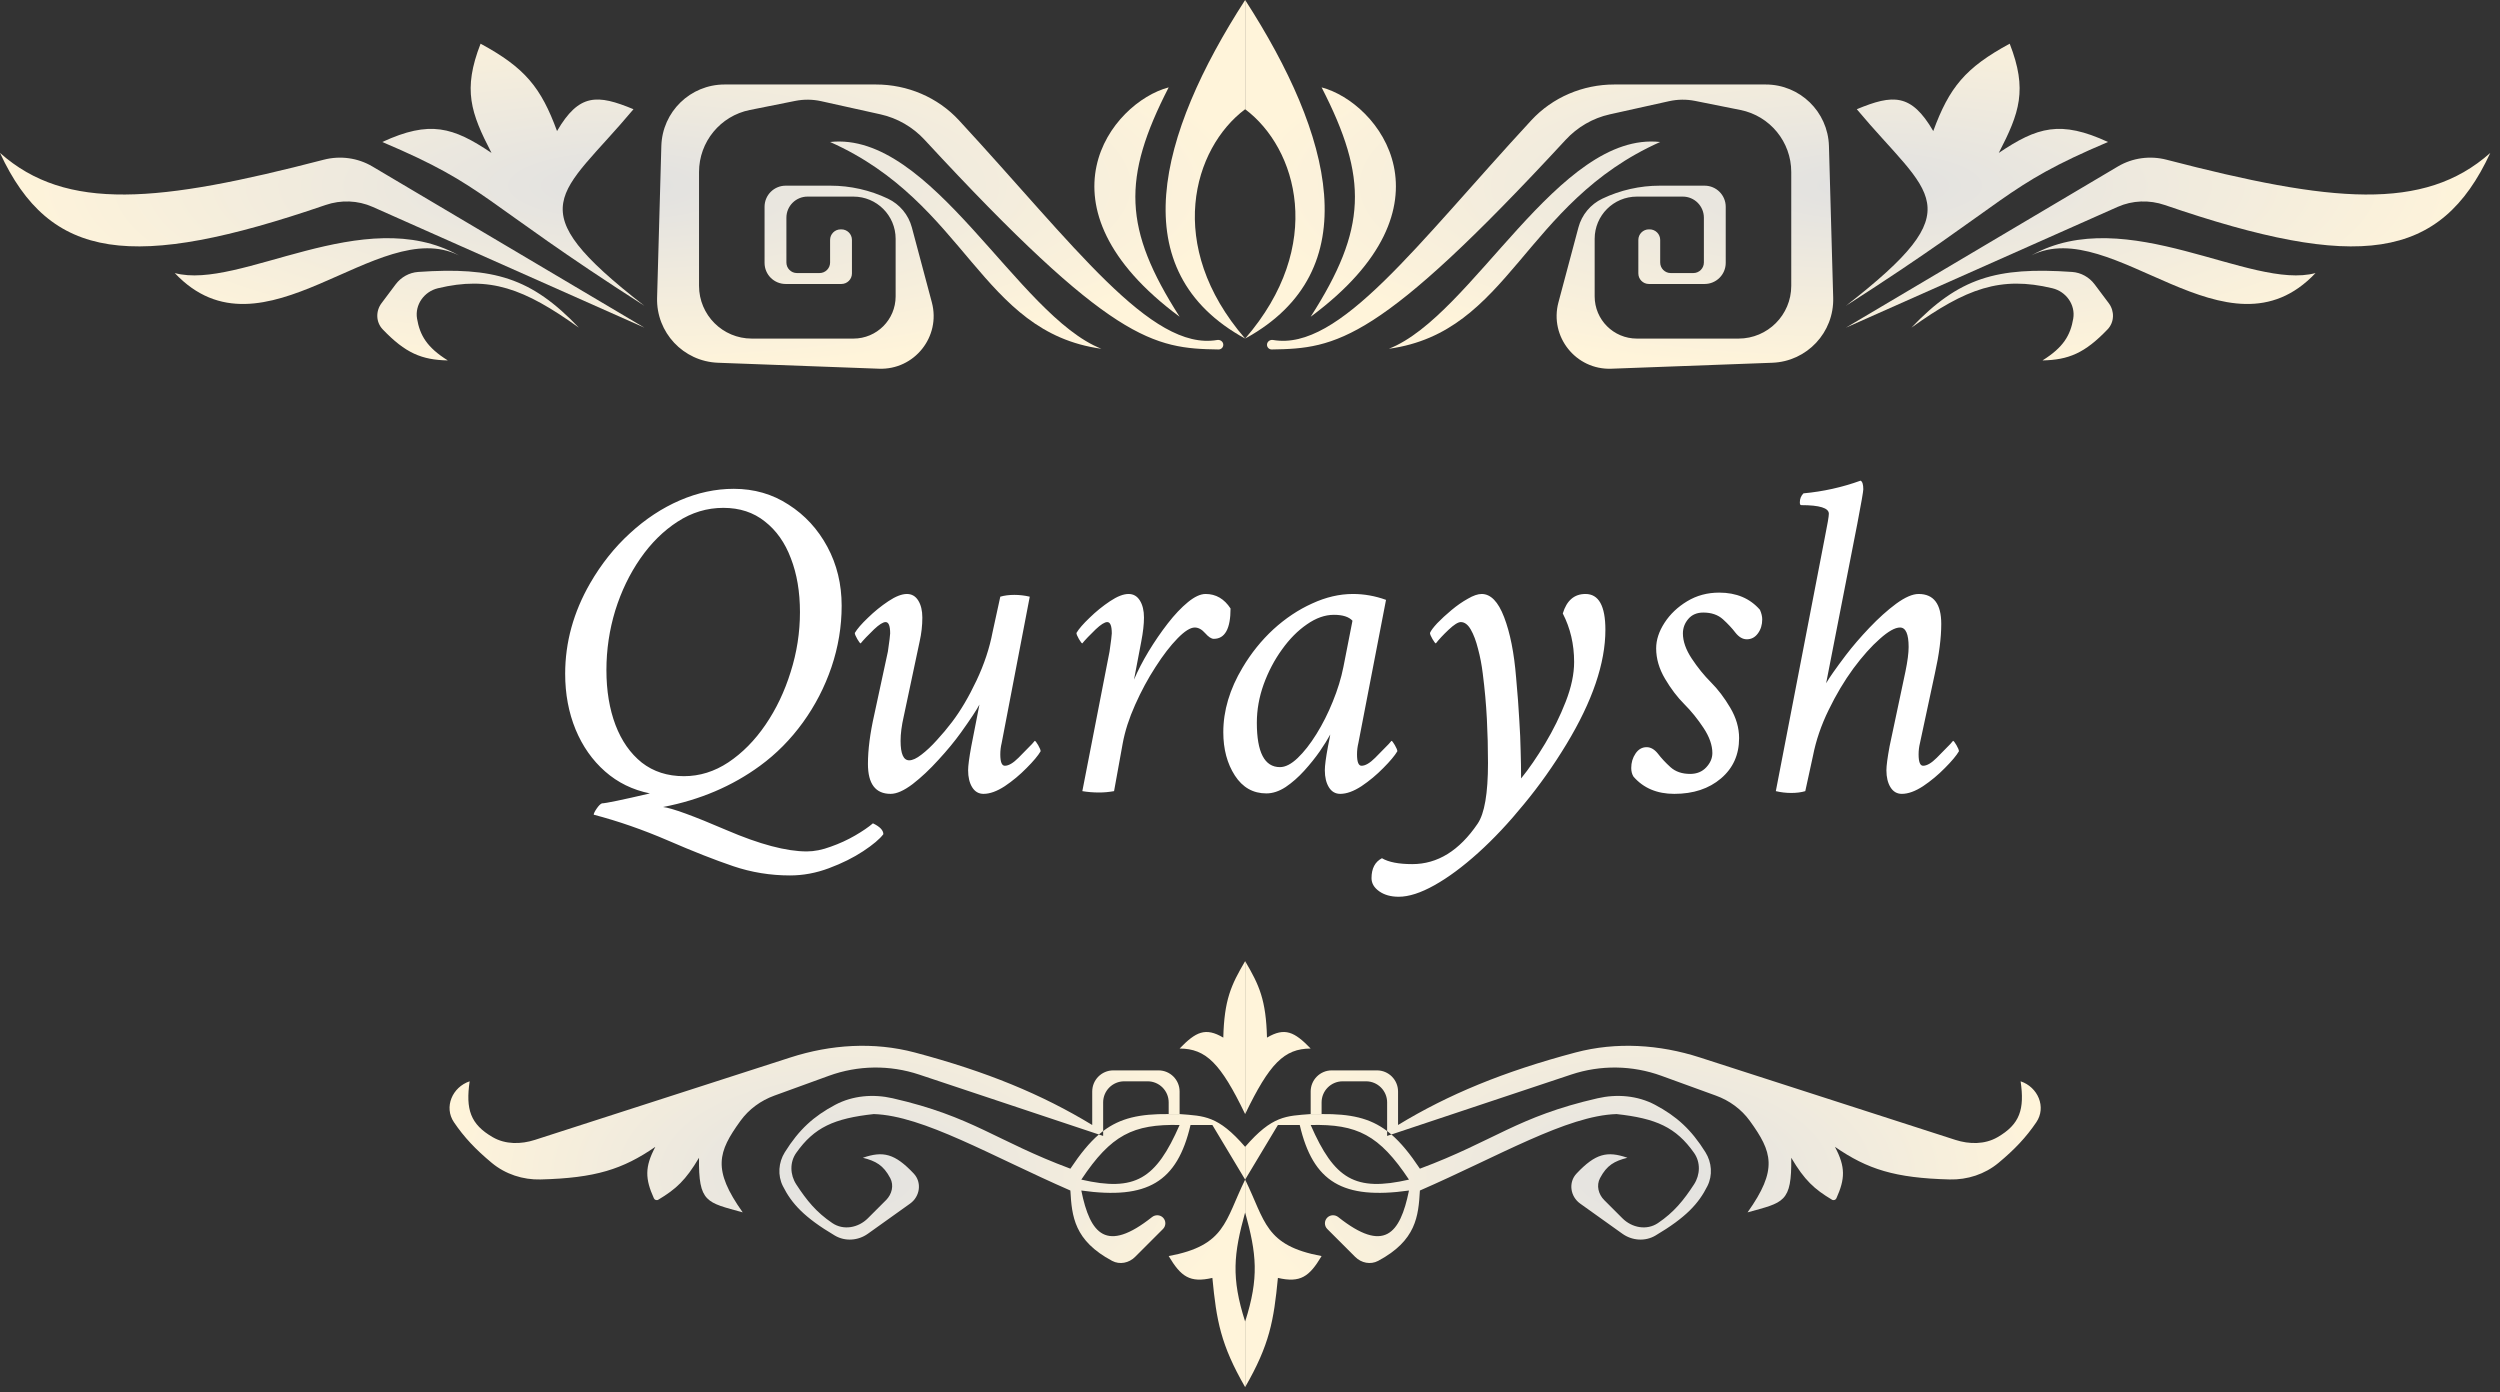 <svg width="237" height="132" viewBox="0 0 237 132" fill="none" xmlns="http://www.w3.org/2000/svg">
<rect x="0" y="0" width="237" height="132" fill="#333333" stroke="none"/>
<path d="M50.712 108.06C49.389 108.487 47.921 108.504 46.717 107.809C44.579 106.575 44.141 105.154 44.523 102.508V102.508C42.88 103.056 42.063 104.953 43.034 106.388C43.998 107.812 45.094 108.974 46.627 110.246C47.917 111.316 49.57 111.855 51.246 111.812C56.441 111.679 59.035 110.851 62.126 108.72C61.105 110.641 61.162 111.76 61.989 113.6C62.06 113.76 62.257 113.822 62.408 113.731C64.082 112.73 65.004 111.892 66.267 109.756C66.215 114.032 66.984 113.977 70.409 114.933C67.519 110.86 68.052 109.221 70.198 106.254C70.996 105.151 72.126 104.331 73.405 103.866L78.578 101.985C81.334 100.982 84.349 100.942 87.131 101.869L104.173 107.55C104.307 107.435 104.442 107.326 104.578 107.223V104.508C104.578 103.403 105.474 102.508 106.578 102.508H108.791C109.896 102.508 110.791 103.403 110.791 104.508V105.614H111.826V103.472C111.826 102.368 110.931 101.472 109.826 101.472H105.543C104.438 101.472 103.543 102.368 103.543 103.472V106.65C98.774 103.748 93.532 101.584 86.726 99.777C82.846 98.747 78.753 99.014 74.933 100.247L50.712 108.06Z" fill="url(#paint0_radial_692_2146)"/>
<path fill-rule="evenodd" clip-rule="evenodd" d="M118.039 111.827V108.721C115.458 105.74 114.163 105.799 111.826 105.614H110.791C108.063 105.589 106.222 105.979 104.578 107.223V107.685L104.173 107.55C103.27 108.327 102.409 109.382 101.472 110.791C94.422 108.167 92.242 105.859 84.63 104.117C82.793 103.696 80.838 103.854 79.173 104.739C77.141 105.82 75.748 107.075 74.4 109.235C73.798 110.201 73.705 111.42 74.215 112.438C75.049 114.107 76.25 115.417 79.138 117.128C80.119 117.709 81.35 117.62 82.278 116.957L86.28 114.099C87.218 113.429 87.413 112.09 86.621 111.251C84.83 109.354 83.723 109.09 81.799 109.756C83.024 110.067 83.747 110.456 84.396 111.688C84.76 112.378 84.552 113.216 84 113.767L82.275 115.492C81.371 116.397 79.966 116.664 78.906 115.948C77.391 114.927 76.478 113.802 75.488 112.283C74.894 111.372 74.854 110.185 75.48 109.296C77.188 106.871 79.076 106.022 82.834 105.614C87.514 105.758 93.973 109.592 101.472 112.862C101.61 115.305 101.827 117.608 105.43 119.531C106.15 119.915 107.027 119.733 107.604 119.156L110.252 116.508C110.55 116.21 110.55 115.727 110.252 115.429V115.429C109.971 115.149 109.521 115.134 109.21 115.381C104.882 118.812 103.349 117.017 102.508 112.862C108.784 113.743 111.6 112.063 112.862 106.65H114.933L118.039 111.827ZM102.508 111.827C105.324 107.593 107.416 106.549 111.826 106.65C109.581 111.782 107.623 113.001 102.508 111.827Z" fill="url(#paint1_radial_692_2146)"/>
<path d="M118.039 114.933V111.827C116.112 115.763 116.189 118.074 110.791 119.075C111.96 121.038 112.806 121.636 114.933 121.146C115.324 125.201 115.717 127.472 118.039 131.5V125.287C116.703 121.107 116.952 118.865 118.039 114.933Z" fill="url(#paint2_radial_692_2146)"/>
<path d="M115.968 98.366C116.06 94.792 116.696 93.394 118.039 91.118V105.614C115.722 100.811 114.342 99.414 111.826 99.401C113.364 97.812 114.276 97.364 115.968 98.366Z" fill="url(#paint3_radial_692_2146)"/>
<path d="M185.366 108.06C186.689 108.487 188.157 108.504 189.361 107.809C191.499 106.575 191.937 105.154 191.555 102.508V102.508C193.198 103.056 194.015 104.953 193.044 106.388C192.08 107.812 190.984 108.974 189.451 110.246C188.161 111.316 186.509 111.855 184.832 111.812C179.637 111.679 177.043 110.851 173.952 108.72C174.973 110.641 174.916 111.76 174.09 113.6C174.018 113.76 173.821 113.822 173.67 113.731C171.996 112.73 171.074 111.892 169.811 109.756C169.863 114.032 169.094 113.977 165.669 114.933C168.559 110.86 168.026 109.221 165.88 106.254C165.082 105.151 163.952 104.331 162.673 103.866L157.5 101.985C154.744 100.982 151.729 100.942 148.947 101.869L131.905 107.55C131.771 107.435 131.636 107.326 131.5 107.223V104.508C131.5 103.403 130.604 102.508 129.5 102.508H127.287C126.183 102.508 125.287 103.403 125.287 104.508V105.614H124.252V103.472C124.252 102.368 125.147 101.472 126.252 101.472H130.535C131.64 101.472 132.535 102.368 132.535 103.472V106.65C137.304 103.748 142.546 101.584 149.352 99.777C153.232 98.747 157.325 99.014 161.145 100.247L185.366 108.06Z" fill="url(#paint4_radial_692_2146)"/>
<path fill-rule="evenodd" clip-rule="evenodd" d="M118.039 111.827V108.721C120.62 105.74 121.915 105.799 124.252 105.614H125.287C128.015 105.589 129.856 105.979 131.5 107.223V107.685L131.905 107.55C132.808 108.327 133.669 109.382 134.606 110.791C141.656 108.167 143.836 105.859 151.448 104.117C153.285 103.696 155.24 103.854 156.905 104.739C158.938 105.82 160.33 107.075 161.678 109.235C162.281 110.201 162.373 111.42 161.863 112.438C161.029 114.107 159.828 115.417 156.941 117.128C155.96 117.709 154.728 117.62 153.8 116.957L149.798 114.099C148.86 113.429 148.665 112.09 149.457 111.251C151.248 109.354 152.355 109.09 154.279 109.756C153.054 110.067 152.331 110.456 151.682 111.688C151.319 112.378 151.526 113.216 152.078 113.767L153.803 115.492C154.708 116.397 156.112 116.664 157.173 115.948C158.687 114.927 159.6 113.802 160.591 112.283C161.184 111.372 161.224 110.185 160.598 109.296C158.89 106.871 157.002 106.022 153.244 105.614C148.564 105.758 142.105 109.592 134.606 112.862C134.468 115.305 134.251 117.608 130.648 119.531C129.928 119.915 129.051 119.733 128.474 119.156L125.826 116.508C125.528 116.21 125.528 115.727 125.826 115.429V115.429C126.107 115.149 126.557 115.134 126.868 115.381C131.196 118.812 132.729 117.017 133.571 112.862C127.294 113.743 124.478 112.063 123.216 106.65H121.145L118.039 111.827ZM133.571 111.827C130.754 107.593 128.662 106.549 124.252 106.65C126.497 111.782 128.455 113.001 133.571 111.827Z" fill="url(#paint5_radial_692_2146)"/>
<path d="M118.039 114.933V111.827C119.967 115.763 119.889 118.074 125.287 119.075C124.119 121.038 123.273 121.636 121.145 121.146C120.754 125.201 120.361 127.472 118.039 131.5V125.287C119.375 121.107 119.126 118.865 118.039 114.933Z" fill="url(#paint6_radial_692_2146)"/>
<path d="M120.11 98.366C120.019 94.792 119.382 93.394 118.039 91.118V105.614C120.356 100.811 121.736 99.414 124.252 99.401C122.714 97.812 121.802 97.364 120.11 98.366Z" fill="url(#paint7_radial_692_2146)"/>
<path d="M69.562 46.34C71.496 46.34 73.229 46.841 74.762 47.844C76.309 48.832 77.533 50.164 78.436 51.84C79.338 53.516 79.789 55.378 79.789 57.426C79.789 59.402 79.467 61.343 78.822 63.248C78.178 65.139 77.275 66.886 76.115 68.49C74.955 70.094 73.602 71.462 72.055 72.594C69.419 74.527 66.354 75.831 62.859 76.504C63.704 76.604 65.71 77.335 68.875 78.695C72.012 80.042 74.547 80.715 76.481 80.715C77.197 80.715 77.956 80.564 78.758 80.264C79.574 79.977 80.341 79.626 81.057 79.211C81.773 78.796 82.338 78.409 82.754 78.051C83.413 78.366 83.742 78.71 83.742 79.082C83.398 79.54 82.761 80.078 81.83 80.693C80.899 81.309 79.818 81.846 78.586 82.305C77.368 82.763 76.137 82.992 74.891 82.992C73.029 82.992 71.231 82.699 69.498 82.111C67.765 81.524 65.71 80.715 63.332 79.684C60.94 78.652 58.591 77.836 56.285 77.234C56.285 77.12 56.378 76.926 56.565 76.654C56.751 76.382 56.915 76.217 57.059 76.16C57.46 76.146 58.978 75.831 61.613 75.215C59.98 74.885 58.562 74.191 57.359 73.131C56.156 72.071 55.225 70.746 54.566 69.156C53.908 67.552 53.578 65.79 53.578 63.871C53.578 60.892 54.366 58.035 55.941 55.299C57.001 53.465 58.262 51.883 59.723 50.551C61.184 49.204 62.759 48.166 64.449 47.435C66.139 46.705 67.844 46.34 69.562 46.34ZM68.574 48.145C67.027 48.145 65.581 48.581 64.234 49.455C62.902 50.315 61.728 51.475 60.711 52.935C59.694 54.397 58.899 56.044 58.326 57.877C57.768 59.71 57.488 61.594 57.488 63.527C57.488 65.475 57.775 67.208 58.348 68.727C58.921 70.231 59.751 71.419 60.84 72.293C61.943 73.152 63.275 73.582 64.836 73.582C66.326 73.582 67.729 73.145 69.047 72.272C70.379 71.383 71.553 70.195 72.57 68.705C73.587 67.216 74.382 65.547 74.955 63.699C75.542 61.852 75.836 59.961 75.836 58.027C75.836 56.108 75.549 54.411 74.977 52.935C74.418 51.446 73.594 50.279 72.506 49.434C71.432 48.574 70.121 48.145 68.574 48.145ZM85.977 56.309C86.435 56.309 86.793 56.516 87.051 56.932C87.309 57.347 87.438 57.884 87.438 58.543C87.438 59.302 87.352 60.061 87.18 60.82L85.676 67.91C85.475 68.784 85.375 69.557 85.375 70.231C85.375 71.462 85.647 72.078 86.191 72.078C86.507 72.078 86.893 71.899 87.352 71.541C87.824 71.183 88.311 70.725 88.812 70.166C89.328 69.607 89.808 69.034 90.252 68.447C91.068 67.373 91.842 66.062 92.572 64.516C93.303 62.969 93.811 61.436 94.098 59.918L94.828 56.566C95.215 56.452 95.659 56.395 96.16 56.395C96.647 56.395 97.134 56.452 97.621 56.566L94.957 70.445C94.871 70.789 94.828 71.147 94.828 71.519C94.828 72.236 94.971 72.594 95.258 72.594C95.616 72.594 96.046 72.343 96.547 71.842C97.048 71.326 97.478 70.889 97.836 70.531L98.094 70.231C98.151 70.231 98.258 70.367 98.416 70.639C98.574 70.911 98.652 71.104 98.652 71.219C98.409 71.634 97.965 72.164 97.32 72.809C96.69 73.453 96.003 74.026 95.258 74.527C94.513 75.014 93.84 75.258 93.238 75.258C92.78 75.258 92.422 75.05 92.164 74.635C91.906 74.219 91.777 73.682 91.777 73.023C91.777 72.594 91.878 71.835 92.078 70.746L92.852 66.793C92.579 67.309 91.992 68.197 91.09 69.457C90.503 70.273 89.794 71.133 88.963 72.035C88.147 72.938 87.33 73.704 86.514 74.334C85.697 74.95 85.003 75.258 84.43 75.258C82.997 75.258 82.281 74.312 82.281 72.422C82.281 71.076 82.482 69.514 82.883 67.738L84.172 61.766C84.315 60.777 84.387 60.204 84.387 60.047C84.387 59.331 84.243 58.973 83.957 58.973C83.713 58.973 83.348 59.202 82.861 59.66C82.632 59.889 82.382 60.14 82.109 60.412C81.852 60.684 81.68 60.878 81.594 60.992C81.537 60.992 81.429 60.856 81.272 60.584C81.114 60.312 81.035 60.118 81.035 60.004C81.264 59.617 81.68 59.137 82.281 58.565C82.883 57.977 83.527 57.454 84.215 56.996C84.902 56.538 85.49 56.309 85.977 56.309ZM106.988 56.309C107.447 56.309 107.805 56.516 108.062 56.932C108.32 57.347 108.449 57.884 108.449 58.543C108.449 59.173 108.363 59.932 108.191 60.82L107.504 64.43C107.862 63.585 108.32 62.697 108.879 61.766C109.452 60.82 110.061 59.932 110.705 59.102C111.35 58.271 111.987 57.598 112.617 57.082C113.247 56.566 113.806 56.309 114.293 56.309C115.267 56.309 116.055 56.767 116.656 57.684C116.656 59.603 116.126 60.562 115.066 60.562C114.837 60.562 114.565 60.383 114.25 60.025C113.935 59.667 113.605 59.488 113.262 59.488C112.846 59.488 112.302 59.832 111.629 60.52C110.956 61.207 110.261 62.109 109.545 63.227C108.829 64.329 108.184 65.525 107.611 66.814C107.038 68.089 106.645 69.314 106.43 70.488L105.613 75C105.126 75.086 104.654 75.129 104.195 75.129C103.651 75.129 103.121 75.086 102.605 75L105.184 61.766C105.327 60.777 105.398 60.204 105.398 60.047C105.398 59.331 105.255 58.973 104.969 58.973C104.725 58.973 104.36 59.202 103.873 59.66C103.644 59.889 103.393 60.14 103.121 60.412C102.863 60.684 102.691 60.878 102.605 60.992C102.548 60.992 102.441 60.856 102.283 60.584C102.126 60.312 102.047 60.118 102.047 60.004C102.276 59.617 102.691 59.137 103.293 58.565C103.895 57.977 104.539 57.454 105.227 56.996C105.914 56.538 106.501 56.309 106.988 56.309ZM128.258 56.309C129.318 56.309 130.363 56.495 131.395 56.867L128.773 70.445C128.688 70.789 128.645 71.147 128.645 71.519C128.645 72.236 128.788 72.594 129.074 72.594C129.432 72.594 129.862 72.343 130.363 71.842C130.865 71.326 131.294 70.889 131.652 70.531L131.91 70.231C131.967 70.231 132.075 70.367 132.232 70.639C132.39 70.911 132.469 71.104 132.469 71.219C132.225 71.634 131.781 72.164 131.137 72.809C130.507 73.453 129.819 74.026 129.074 74.527C128.329 75.014 127.656 75.258 127.055 75.258C126.596 75.258 126.238 75.05 125.98 74.635C125.723 74.219 125.594 73.682 125.594 73.023C125.594 72.579 125.694 71.82 125.895 70.746L126.045 69.994C126.088 69.794 126.109 69.672 126.109 69.629C125.88 70.059 125.551 70.588 125.121 71.219C124.691 71.835 124.197 72.451 123.639 73.066C123.08 73.682 122.493 74.198 121.877 74.613C121.261 75.014 120.652 75.215 120.051 75.215C118.79 75.215 117.795 74.649 117.064 73.518C116.334 72.386 115.969 71.018 115.969 69.414C115.969 67.366 116.577 65.325 117.795 63.291C118.611 61.916 119.585 60.706 120.717 59.66C121.863 58.615 123.087 57.798 124.391 57.211C125.694 56.609 126.983 56.309 128.258 56.309ZM126.453 58.285C125.608 58.285 124.756 58.586 123.896 59.188C123.037 59.775 122.249 60.57 121.533 61.572C120.817 62.56 120.237 63.663 119.793 64.881C119.363 66.084 119.148 67.294 119.148 68.512C119.148 71.319 119.879 72.723 121.34 72.723C121.855 72.723 122.414 72.436 123.016 71.863C123.617 71.29 124.212 70.531 124.799 69.586C125.386 68.641 125.902 67.617 126.346 66.514C126.804 65.397 127.141 64.301 127.355 63.227L128.215 58.844C127.871 58.471 127.284 58.285 126.453 58.285ZM140.461 56.309C141.32 56.309 142.029 57.039 142.588 58.5C143.161 59.99 143.54 61.902 143.727 64.236C143.87 65.812 143.97 67.144 144.027 68.232C144.099 69.321 144.142 70.295 144.156 71.154C144.185 72.014 144.199 72.894 144.199 73.797C144.944 72.88 145.703 71.777 146.477 70.488C147.25 69.199 147.902 67.874 148.432 66.514C148.962 65.153 149.227 63.9 149.227 62.754C149.227 61.078 148.868 59.546 148.152 58.156C148.525 56.925 149.241 56.309 150.301 56.309C151.561 56.309 152.191 57.44 152.191 59.703C152.191 62.868 150.96 66.485 148.496 70.553C147.264 72.587 145.925 74.477 144.479 76.225C143.046 77.986 141.6 79.526 140.139 80.844C138.678 82.162 137.296 83.186 135.992 83.916C134.689 84.647 133.557 85.012 132.598 85.012C131.853 85.012 131.237 84.84 130.75 84.496C130.263 84.152 130.02 83.737 130.02 83.25C130.02 82.333 130.349 81.703 131.008 81.359C131.638 81.732 132.598 81.918 133.887 81.918C136.279 81.918 138.341 80.643 140.074 78.094C140.733 77.134 141.062 75.215 141.062 72.336C141.062 70.932 141.027 69.536 140.955 68.147C140.883 66.757 140.755 65.332 140.568 63.871C140.468 63.04 140.318 62.253 140.117 61.508C139.931 60.763 139.702 60.154 139.43 59.682C139.158 59.209 138.842 58.973 138.484 58.973C138.227 58.973 137.84 59.216 137.324 59.703C136.809 60.19 136.408 60.62 136.121 60.992C136.064 60.992 135.956 60.856 135.799 60.584C135.641 60.312 135.562 60.118 135.562 60.004C135.648 59.789 135.878 59.481 136.25 59.08C136.637 58.679 137.088 58.264 137.604 57.834C138.119 57.404 138.635 57.046 139.15 56.76C139.666 56.459 140.103 56.309 140.461 56.309ZM162.977 56.18C164.609 56.18 165.898 56.724 166.844 57.812C166.987 58.142 167.059 58.443 167.059 58.715C167.059 59.23 166.923 59.675 166.65 60.047C166.378 60.419 166.027 60.605 165.598 60.605C165.211 60.605 164.853 60.398 164.523 59.982C164.208 59.567 163.814 59.145 163.342 58.715C162.869 58.285 162.246 58.07 161.473 58.07C160.871 58.07 160.398 58.271 160.055 58.672C159.711 59.073 159.539 59.531 159.539 60.047C159.539 60.792 159.818 61.587 160.377 62.432C160.936 63.277 161.544 64.029 162.203 64.688C162.862 65.346 163.471 66.148 164.029 67.094C164.588 68.039 164.867 68.999 164.867 69.973C164.867 71.548 164.294 72.823 163.148 73.797C162.003 74.771 160.527 75.258 158.723 75.258C157.09 75.258 155.801 74.713 154.855 73.625C154.712 73.396 154.641 73.124 154.641 72.809C154.641 72.293 154.777 71.835 155.049 71.434C155.321 71.033 155.672 70.832 156.102 70.832C156.488 70.832 156.846 71.04 157.176 71.455C157.491 71.87 157.885 72.293 158.357 72.723C158.83 73.152 159.453 73.367 160.227 73.367C160.857 73.367 161.365 73.159 161.752 72.744C162.139 72.329 162.332 71.878 162.332 71.391C162.332 70.646 162.053 69.851 161.494 69.006C160.936 68.161 160.327 67.409 159.668 66.75C159.009 66.091 158.4 65.289 157.842 64.344C157.283 63.398 157.004 62.439 157.004 61.465C157.004 60.663 157.269 59.853 157.799 59.037C158.329 58.221 159.045 57.54 159.947 56.996C160.85 56.452 161.859 56.18 162.977 56.18ZM181.883 56.309C183.315 56.309 184.031 57.254 184.031 59.145C184.031 60.477 183.831 62.038 183.43 63.828L182.012 70.445C181.926 70.789 181.883 71.147 181.883 71.519C181.883 72.236 182.026 72.594 182.312 72.594C182.671 72.594 183.1 72.343 183.602 71.842C184.103 71.326 184.533 70.889 184.891 70.531L185.148 70.231C185.206 70.231 185.313 70.367 185.471 70.639C185.628 70.911 185.707 71.104 185.707 71.219C185.464 71.634 185.02 72.164 184.375 72.809C183.745 73.453 183.057 74.026 182.312 74.527C181.568 75.014 180.895 75.258 180.293 75.258C179.835 75.258 179.477 75.05 179.219 74.635C178.961 74.219 178.832 73.682 178.832 73.023C178.832 72.594 178.932 71.835 179.133 70.746L180.637 63.656C180.837 62.682 180.938 61.909 180.938 61.336C180.938 60.104 180.665 59.488 180.121 59.488C179.648 59.488 179.011 59.846 178.209 60.562C177.407 61.264 176.569 62.203 175.695 63.377C174.836 64.551 174.055 65.862 173.354 67.309C172.652 68.741 172.158 70.188 171.871 71.648L171.141 75C170.754 75.115 170.31 75.172 169.809 75.172C169.322 75.172 168.835 75.115 168.348 75L172.988 50.98C173.246 49.706 173.375 48.947 173.375 48.703C173.375 48.159 172.501 47.887 170.754 47.887C170.668 47.887 170.625 47.801 170.625 47.629C170.625 47.285 170.74 46.999 170.969 46.77C172.831 46.598 174.635 46.197 176.383 45.566C176.555 45.652 176.641 45.925 176.641 46.383C176.641 46.583 176.454 47.658 176.082 49.605L173.117 64.773C173.389 64.287 174.012 63.398 174.986 62.109C175.631 61.264 176.376 60.398 177.221 59.51C178.08 58.607 178.925 57.848 179.756 57.232C180.601 56.617 181.31 56.309 181.883 56.309Z" fill="white"/>
<path d="M0 14.496C6.3 20.098 15.079 19.198 30.687 15.142C32.25 14.736 33.917 14.96 35.306 15.783L61.09 31.063L35.33 19.614C33.92 18.987 32.318 18.935 30.859 19.436C12.55 25.716 4.737 24.728 0 14.496Z" fill="url(#paint8_radial_692_2146)"/>
<path d="M16.567 25.886C22.709 27.549 34.486 19.175 43.503 24.213C35.799 20.345 24.927 34.738 16.567 25.886Z" fill="url(#paint9_radial_692_2146)"/>
<path d="M42.453 34.169C40.475 32.938 39.804 31.791 39.536 30.205C39.314 28.887 40.214 27.637 41.514 27.326C46.406 26.155 49.66 27.317 54.878 31.063C50.376 26.336 46.825 25.284 39.647 25.78C38.797 25.839 38.019 26.275 37.508 26.956L36.167 28.745C35.605 29.494 35.631 30.543 36.278 31.221C38.443 33.484 39.98 34.116 42.453 34.169Z" fill="url(#paint10_radial_692_2146)"/>
<path d="M61.09 28.992C48.873 19.507 53.131 18.638 60.055 10.354C56.629 8.932 54.894 8.839 52.807 12.425C51.288 8.294 49.778 6.427 45.559 4.142C43.852 8.52 44.632 10.699 46.594 14.496C42.938 12.035 40.747 11.382 36.24 13.461C46.305 17.727 45.293 18.875 61.09 28.992Z" fill="url(#paint11_radial_692_2146)"/>
<path d="M78.693 22.744C78.693 22.192 79.141 21.744 79.693 21.744H79.764C80.316 21.744 80.764 22.192 80.764 22.744V25.921C80.764 26.474 80.316 26.921 79.764 26.921H74.48C73.376 26.921 72.48 26.026 72.48 24.921V19.602C72.48 18.498 73.376 17.602 74.48 17.602H78.728C80.614 17.602 82.475 18.023 84.178 18.834V18.834C85.296 19.366 86.125 20.363 86.444 21.56L88.34 28.669C89.206 31.918 86.684 35.079 83.324 34.954L68.068 34.389C64.778 34.267 62.2 31.517 62.292 28.226L62.695 13.843C62.786 10.595 65.444 8.01 68.692 8.01H83.039C86.023 8.01 88.89 9.217 90.915 11.409C101.807 23.194 109.097 33.322 115.395 32.23C115.685 32.18 115.968 32.392 115.968 32.686V32.686C115.968 32.932 115.766 33.132 115.519 33.129C109.37 33.045 105.37 32.431 87.653 13.254C86.537 12.046 85.079 11.198 83.474 10.841L77.858 9.594C77.043 9.412 76.199 9.403 75.38 9.567L71.091 10.425C68.287 10.986 66.268 13.448 66.268 16.309V27.098C66.268 29.86 68.506 32.098 71.268 32.098H80.906C83.115 32.098 84.906 30.308 84.906 28.098V22.638C84.906 20.429 83.115 18.638 80.906 18.638H76.551C75.447 18.638 74.551 19.533 74.551 20.638V24.886C74.551 25.438 74.999 25.886 75.551 25.886H77.693C78.245 25.886 78.693 25.438 78.693 24.886V22.744Z" fill="url(#paint12_radial_692_2146)"/>
<path d="M104.412 33.063C96.474 29.951 88.324 12.407 78.693 13.461C91.666 19.233 92.918 31.479 104.412 33.063Z" fill="url(#paint13_radial_692_2146)"/>
<path d="M111.827 30.028C106.485 21.683 106.361 16.914 110.791 8.283C105.363 9.714 97.626 19.511 111.827 30.028Z" fill="url(#paint14_radial_692_2146)"/>
<path d="M118.039 10.354C113.102 14.055 110.405 23.279 118.039 32.098C106.33 25.689 109.793 12.771 118.039 0V10.354Z" fill="url(#paint15_radial_692_2146)"/>
<path d="M236.079 14.496C229.779 20.098 221 19.198 205.392 15.142C203.829 14.736 202.162 14.96 200.773 15.783L174.989 31.063L200.749 19.614C202.159 18.987 203.761 18.935 205.22 19.436C223.529 25.716 231.342 24.728 236.079 14.496Z" fill="url(#paint16_radial_692_2146)"/>
<path d="M219.512 25.886C213.37 27.549 201.593 19.175 192.576 24.213C200.28 20.345 211.152 34.738 219.512 25.886Z" fill="url(#paint17_radial_692_2146)"/>
<path d="M193.626 34.169C195.605 32.938 196.275 31.791 196.543 30.205C196.765 28.887 195.865 27.637 194.565 27.326C189.673 26.155 186.42 27.317 181.201 31.063C185.703 26.336 189.254 25.284 196.432 25.78C197.282 25.839 198.06 26.275 198.571 26.956L199.912 28.745C200.474 29.494 200.448 30.543 199.801 31.221C197.637 33.484 196.099 34.116 193.626 34.169Z" fill="url(#paint18_radial_692_2146)"/>
<path d="M174.989 28.992C187.207 19.507 182.948 18.638 176.024 10.354C179.451 8.932 181.185 8.839 183.272 12.425C184.791 8.294 186.301 6.427 190.52 4.142C192.227 8.52 191.447 10.699 189.485 14.496C193.141 12.035 195.332 11.382 199.839 13.461C189.775 17.727 190.787 18.875 174.989 28.992Z" fill="url(#paint19_radial_692_2146)"/>
<path d="M157.386 22.744C157.386 22.192 156.938 21.744 156.386 21.744H156.315C155.763 21.744 155.315 22.192 155.315 22.744V25.921C155.315 26.474 155.763 26.921 156.315 26.921H161.599C162.703 26.921 163.599 26.026 163.599 24.921V19.602C163.599 18.498 162.703 17.602 161.599 17.602H157.351C155.465 17.602 153.604 18.023 151.901 18.834V18.834C150.783 19.366 149.954 20.363 149.635 21.56L147.739 28.669C146.873 31.918 149.396 35.079 152.755 34.954L168.011 34.389C171.301 34.267 173.879 31.517 173.787 28.226L173.384 13.843C173.293 10.595 170.635 8.01 167.387 8.01H153.04C150.056 8.01 147.19 9.217 145.164 11.409C134.273 23.194 126.982 33.322 120.684 32.23C120.394 32.18 120.111 32.392 120.111 32.686V32.686C120.111 32.932 120.313 33.132 120.56 33.129C126.709 33.045 130.709 32.431 148.426 13.254C149.542 12.046 151 11.198 152.606 10.841L158.221 9.594C159.036 9.412 159.88 9.403 160.699 9.567L164.988 10.425C167.793 10.986 169.811 13.448 169.811 16.309V27.098C169.811 29.86 167.573 32.098 164.811 32.098H155.174C152.964 32.098 151.174 30.308 151.174 28.098V22.638C151.174 20.429 152.964 18.638 155.174 18.638H159.528C160.633 18.638 161.528 19.533 161.528 20.638V24.886C161.528 25.438 161.08 25.886 160.528 25.886H158.386C157.834 25.886 157.386 25.438 157.386 24.886V22.744Z" fill="url(#paint20_radial_692_2146)"/>
<path d="M131.667 33.063C139.605 29.951 147.755 12.407 157.386 13.461C144.413 19.233 143.161 31.479 131.667 33.063Z" fill="url(#paint21_radial_692_2146)"/>
<path d="M124.252 30.028C129.594 21.683 129.718 16.914 125.288 8.283C130.716 9.714 138.454 19.511 124.252 30.028Z" fill="url(#paint22_radial_692_2146)"/>
<path d="M118.04 10.354C122.977 14.055 125.674 23.279 118.04 32.098C129.75 25.689 126.286 12.771 118.04 0V10.354Z" fill="url(#paint23_radial_692_2146)"/>
<defs>
<radialGradient id="paint0_radial_692_2146" cx="0" cy="0" r="1" gradientUnits="userSpaceOnUse" gradientTransform="translate(79.728 111.309) scale(38.311 20.191)">
<stop stop-color="#E1E1E1"/>
<stop offset="1" stop-color="#FFF4DA"/>
</radialGradient>
<radialGradient id="paint1_radial_692_2146" cx="0" cy="0" r="1" gradientUnits="userSpaceOnUse" gradientTransform="translate(79.728 111.309) scale(38.311 20.191)">
<stop stop-color="#E1E1E1"/>
<stop offset="1" stop-color="#FFF4DA"/>
</radialGradient>
<radialGradient id="paint2_radial_692_2146" cx="0" cy="0" r="1" gradientUnits="userSpaceOnUse" gradientTransform="translate(79.728 111.309) scale(38.311 20.191)">
<stop stop-color="#E1E1E1"/>
<stop offset="1" stop-color="#FFF4DA"/>
</radialGradient>
<radialGradient id="paint3_radial_692_2146" cx="0" cy="0" r="1" gradientUnits="userSpaceOnUse" gradientTransform="translate(79.728 111.309) scale(38.311 20.191)">
<stop stop-color="#E1E1E1"/>
<stop offset="1" stop-color="#FFF4DA"/>
</radialGradient>
<radialGradient id="paint4_radial_692_2146" cx="0" cy="0" r="1" gradientUnits="userSpaceOnUse" gradientTransform="translate(156.35 111.309) rotate(180) scale(38.311 20.191)">
<stop stop-color="#E1E1E1"/>
<stop offset="1" stop-color="#FFF4DA"/>
</radialGradient>
<radialGradient id="paint5_radial_692_2146" cx="0" cy="0" r="1" gradientUnits="userSpaceOnUse" gradientTransform="translate(156.35 111.309) rotate(180) scale(38.311 20.191)">
<stop stop-color="#E1E1E1"/>
<stop offset="1" stop-color="#FFF4DA"/>
</radialGradient>
<radialGradient id="paint6_radial_692_2146" cx="0" cy="0" r="1" gradientUnits="userSpaceOnUse" gradientTransform="translate(156.35 111.309) rotate(180) scale(38.311 20.191)">
<stop stop-color="#E1E1E1"/>
<stop offset="1" stop-color="#FFF4DA"/>
</radialGradient>
<radialGradient id="paint7_radial_692_2146" cx="0" cy="0" r="1" gradientUnits="userSpaceOnUse" gradientTransform="translate(156.35 111.309) rotate(180) scale(38.311 20.191)">
<stop stop-color="#E1E1E1"/>
<stop offset="1" stop-color="#FFF4DA"/>
</radialGradient>
<radialGradient id="paint8_radial_692_2146" cx="0" cy="0" r="1" gradientUnits="userSpaceOnUse" gradientTransform="translate(59.02 17.602) scale(59.02 17.602)">
<stop stop-color="#E1E1E1"/>
<stop offset="1" stop-color="#FFF4DA"/>
</radialGradient>
<radialGradient id="paint9_radial_692_2146" cx="0" cy="0" r="1" gradientUnits="userSpaceOnUse" gradientTransform="translate(59.02 17.602) scale(59.02 17.602)">
<stop stop-color="#E1E1E1"/>
<stop offset="1" stop-color="#FFF4DA"/>
</radialGradient>
<radialGradient id="paint10_radial_692_2146" cx="0" cy="0" r="1" gradientUnits="userSpaceOnUse" gradientTransform="translate(59.02 17.602) scale(59.02 17.602)">
<stop stop-color="#E1E1E1"/>
<stop offset="1" stop-color="#FFF4DA"/>
</radialGradient>
<radialGradient id="paint11_radial_692_2146" cx="0" cy="0" r="1" gradientUnits="userSpaceOnUse" gradientTransform="translate(59.02 17.602) scale(59.02 17.602)">
<stop stop-color="#E1E1E1"/>
<stop offset="1" stop-color="#FFF4DA"/>
</radialGradient>
<radialGradient id="paint12_radial_692_2146" cx="0" cy="0" r="1" gradientUnits="userSpaceOnUse" gradientTransform="translate(59.02 17.602) scale(59.02 17.602)">
<stop stop-color="#E1E1E1"/>
<stop offset="1" stop-color="#FFF4DA"/>
</radialGradient>
<radialGradient id="paint13_radial_692_2146" cx="0" cy="0" r="1" gradientUnits="userSpaceOnUse" gradientTransform="translate(59.02 17.602) scale(59.02 17.602)">
<stop stop-color="#E1E1E1"/>
<stop offset="1" stop-color="#FFF4DA"/>
</radialGradient>
<radialGradient id="paint14_radial_692_2146" cx="0" cy="0" r="1" gradientUnits="userSpaceOnUse" gradientTransform="translate(59.02 17.602) scale(59.02 17.602)">
<stop stop-color="#E1E1E1"/>
<stop offset="1" stop-color="#FFF4DA"/>
</radialGradient>
<radialGradient id="paint15_radial_692_2146" cx="0" cy="0" r="1" gradientUnits="userSpaceOnUse" gradientTransform="translate(59.02 17.602) scale(59.02 17.602)">
<stop stop-color="#E1E1E1"/>
<stop offset="1" stop-color="#FFF4DA"/>
</radialGradient>
<radialGradient id="paint16_radial_692_2146" cx="0" cy="0" r="1" gradientUnits="userSpaceOnUse" gradientTransform="translate(177.059 17.602) rotate(180) scale(59.02 17.602)">
<stop stop-color="#E1E1E1"/>
<stop offset="1" stop-color="#FFF4DA"/>
</radialGradient>
<radialGradient id="paint17_radial_692_2146" cx="0" cy="0" r="1" gradientUnits="userSpaceOnUse" gradientTransform="translate(177.059 17.602) rotate(180) scale(59.02 17.602)">
<stop stop-color="#E1E1E1"/>
<stop offset="1" stop-color="#FFF4DA"/>
</radialGradient>
<radialGradient id="paint18_radial_692_2146" cx="0" cy="0" r="1" gradientUnits="userSpaceOnUse" gradientTransform="translate(177.059 17.602) rotate(180) scale(59.02 17.602)">
<stop stop-color="#E1E1E1"/>
<stop offset="1" stop-color="#FFF4DA"/>
</radialGradient>
<radialGradient id="paint19_radial_692_2146" cx="0" cy="0" r="1" gradientUnits="userSpaceOnUse" gradientTransform="translate(177.059 17.602) rotate(180) scale(59.02 17.602)">
<stop stop-color="#E1E1E1"/>
<stop offset="1" stop-color="#FFF4DA"/>
</radialGradient>
<radialGradient id="paint20_radial_692_2146" cx="0" cy="0" r="1" gradientUnits="userSpaceOnUse" gradientTransform="translate(177.059 17.602) rotate(180) scale(59.02 17.602)">
<stop stop-color="#E1E1E1"/>
<stop offset="1" stop-color="#FFF4DA"/>
</radialGradient>
<radialGradient id="paint21_radial_692_2146" cx="0" cy="0" r="1" gradientUnits="userSpaceOnUse" gradientTransform="translate(177.059 17.602) rotate(180) scale(59.02 17.602)">
<stop stop-color="#E1E1E1"/>
<stop offset="1" stop-color="#FFF4DA"/>
</radialGradient>
<radialGradient id="paint22_radial_692_2146" cx="0" cy="0" r="1" gradientUnits="userSpaceOnUse" gradientTransform="translate(177.059 17.602) rotate(180) scale(59.02 17.602)">
<stop stop-color="#E1E1E1"/>
<stop offset="1" stop-color="#FFF4DA"/>
</radialGradient>
<radialGradient id="paint23_radial_692_2146" cx="0" cy="0" r="1" gradientUnits="userSpaceOnUse" gradientTransform="translate(177.059 17.602) rotate(180) scale(59.02 17.602)">
<stop stop-color="#E1E1E1"/>
<stop offset="1" stop-color="#FFF4DA"/>
</radialGradient>
</defs>
</svg>

